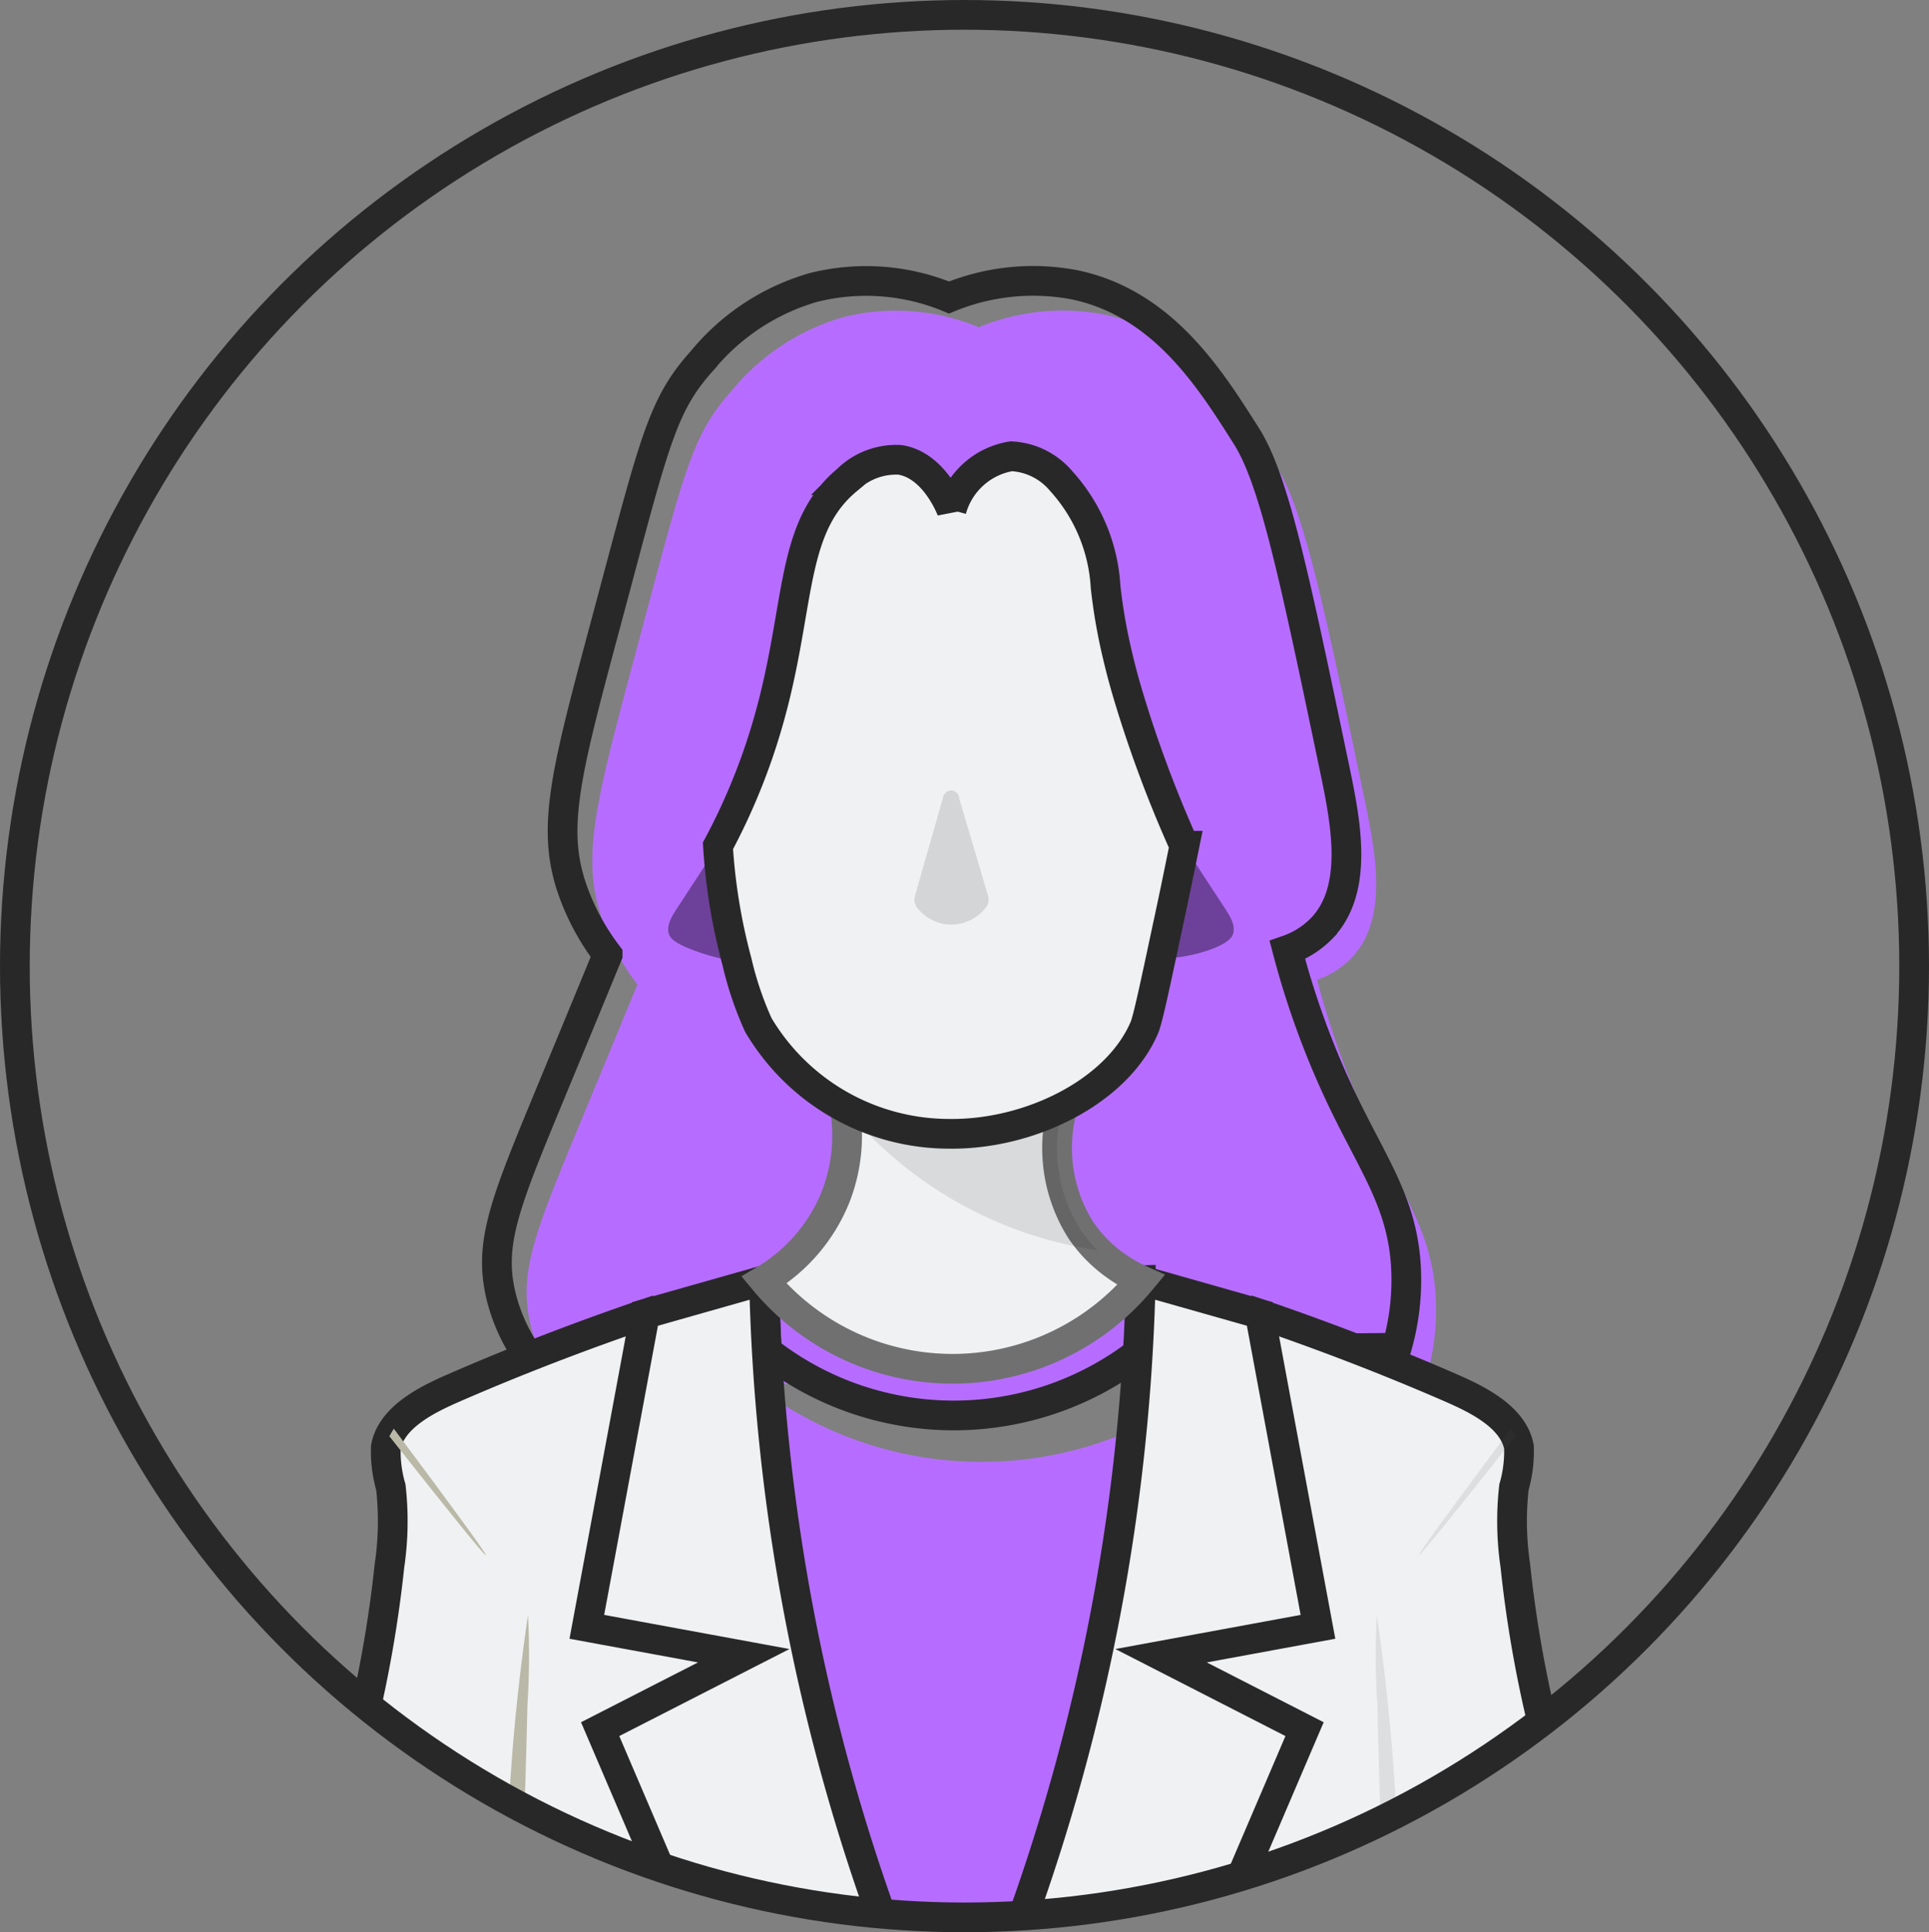 <svg xmlns="http://www.w3.org/2000/svg" xmlns:xlink="http://www.w3.org/1999/xlink" width="64.888" height="65" viewBox="0 0 64.888 65">
  <rect x="0" y="0" width="64.888" height="65" fill="#808080" stroke="none"/>
  <defs>
    <clipPath id="clip-path">
      <ellipse id="Ellipse_187" data-name="Ellipse 187" cx="31.944" cy="32" rx="31.944" ry="32" fill="none" stroke="#282828" stroke-width="1"/>
    </clipPath>
  </defs>
  <g id="Layer_2" data-name="Layer 2" transform="translate(0.5 0.5)">
    <g id="OBEJCTS">
      <g id="Group_17017" data-name="Group 17017" transform="translate(0.112)" clip-path="url(#clip-path)">
        <path id="Path_14995" data-name="Path 14995" d="M145.74,115.8a5.964,5.964,0,0,1-.966-2.179c-.371-1.748.224-3.129,1.793-6.924.3-.725.946-2.28,1.824-4.416a7.975,7.975,0,0,1-1.078-1.909c-.9-2.279-.363-4.086,1.2-9.923,1.478-5.53,1.737-6.687,3.063-8.159a7.543,7.543,0,0,1,3.737-2.457,7.279,7.279,0,0,1,4.563.337,7.423,7.423,0,0,1,4.254-.421c2.939.634,4.511,3.125,5.753,5.09.936,1.481,1.613,4.721,2.968,11.2.377,1.808.81,4.03-.427,5.34a2.975,2.975,0,0,1-1.167.743,28.393,28.393,0,0,0,1.764,4.871c1.093,2.321,2.074,3.564,2.22,5.7a8.17,8.17,0,0,1-.307,2.807Z" transform="translate(-127.564 -69.662)" fill="#b66dff"/>
        <path id="Path_14996" data-name="Path 14996" d="M197.744,248.93l-1.36,2.081c-.179.273-.392.6-.285.9.045.126.163.289.841.542a7.134,7.134,0,0,0,1.44.374Z" transform="translate(-174.206 -220.98)" fill="rgba(0,0,0,0.5)" opacity="0.8"/>
        <path id="Path_14997" data-name="Path 14997" d="M343.918,248.93c.494.755.92,1.409,1.361,2.081.179.273.392.6.284.9-.034.093-.139.3-.841.542a5.244,5.244,0,0,1-1.681.272Q343.476,250.826,343.918,248.93Z" transform="translate(-304.703 -220.98)" fill="rgba(0,0,0,0.5)" opacity="0.8"/>
        <path id="Path_15167" data-name="Path 15167" d="M145.74,115.8a5.964,5.964,0,0,1-.966-2.179c-.371-1.748.224-3.129,1.793-6.924.3-.725.946-2.28,1.824-4.416a7.975,7.975,0,0,1-1.078-1.909c-.9-2.279-.363-4.086,1.2-9.923,1.478-5.53,1.737-6.687,3.063-8.159a7.543,7.543,0,0,1,3.737-2.457,7.279,7.279,0,0,1,4.563.337,7.423,7.423,0,0,1,4.254-.421c2.939.634,4.511,3.125,5.753,5.09.936,1.481,1.613,4.721,2.968,11.2.377,1.808.81,4.03-.427,5.34a2.975,2.975,0,0,1-1.167.743,28.393,28.393,0,0,0,1.764,4.871c1.093,2.321,2.074,3.564,2.22,5.7a8.17,8.17,0,0,1-.307,2.807Z" transform="translate(-128.564 -70.662)" fill="none" stroke="#282828" stroke-width="1"/>
        <path id="Path_14998" data-name="Path 14998" d="M222.33,398.94a51.963,51.963,0,0,0,4.427,19.686h4.379a38.828,38.828,0,0,0,4.062-14.091,37.889,37.889,0,0,0,.085-5.446,12.5,12.5,0,0,1-12.954-.149Z" transform="translate(-196.522 -352.147)" fill="#b66dff"/>
        <path id="Path_14999" data-name="Path 14999" d="M237.565,379.1l-12.665.356.084,2.021a10.192,10.192,0,0,0,12.58,0Z" transform="translate(-199.804 -336.534)" fill="#b66dff" stroke="#282828" stroke-width="1"/>
        <path id="Path_15000" data-name="Path 15000" d="M113.834,389.21c-2.717.929-4.85,1.8-6.365,2.458-.842.367-2.158.962-2.354,2.021a4.312,4.312,0,0,0,.168,1.347,10.185,10.185,0,0,1-.045,2.635,41.375,41.375,0,0,1-.908,5.277,25.775,25.775,0,0,0,10.237,5.465l2.914-3.069.823-6.312Z" transform="translate(-92.748 -345.509)" fill="#f0f1f2" stroke="#282828" stroke-width="1"/>
        <path id="Path_15001" data-name="Path 15001" d="M177.62,379.1a67.81,67.81,0,0,0,4.147,21.914,25.688,25.688,0,0,1-7.417-1.572l-2.242-5.24,4.83-2.47-5.278-.972,1.957-10.524Z" transform="translate(-152.532 -336.534)" fill="#f0f1f2" stroke="#282828" stroke-width="1"/>
        <path id="Path_15002" data-name="Path 15002" d="M148,486.438a68.81,68.81,0,0,1,.673-7,26.106,26.106,0,0,1-.019,3.032c-.039,1.75-.087,3.2-.126,4.218Z" transform="translate(-131.524 -425.608)" fill="#bab9a8"/>
        <path id="Path_15003" data-name="Path 15003" d="M112.4,423.8q3.19,4.042,3.243,4t-3.094-4.255C112.5,423.625,112.449,423.711,112.4,423.8Z" transform="translate(-99.914 -375.985)" fill="#bab9a8"/>
        <path id="Path_15004" data-name="Path 15004" d="M338.2,389.21c2.717.929,4.849,1.8,6.365,2.458.841.367,2.158.962,2.354,2.021a4.347,4.347,0,0,1-.168,1.347,10.185,10.185,0,0,0,.045,2.635,40.963,40.963,0,0,0,.908,5.277,25.765,25.765,0,0,1-10.238,5.465l-2.914-3.069-.822-6.316Z" transform="translate(-296.436 -345.509)" fill="#f0f1f2" stroke="#282828" stroke-width="1"/>
        <path id="Path_15005" data-name="Path 15005" d="M305.047,379.1a68.159,68.159,0,0,1-4.147,21.914,25.689,25.689,0,0,0,7.415-1.572q1.121-2.618,2.242-5.24l-4.826-2.47,5.277-.972q-.979-5.261-1.956-10.524Z" transform="translate(-267.286 -336.534)" fill="#f0f1f2" stroke="#282828" stroke-width="1"/>
        <path id="Path_15006" data-name="Path 15006" d="M409.163,486.438a69.327,69.327,0,0,0-.673-7,26.114,26.114,0,0,0,.019,3.032c.039,1.747.087,3.207.123,4.217Z" transform="translate(-362.79 -425.608)" fill="rgba(80,80,80,0.12)"/>
        <path id="Path_15007" data-name="Path 15007" d="M424.635,423.8q-3.189,4.042-3.243,4t3.094-4.255Z" transform="translate(-374.273 -375.985)" fill="rgba(80,80,80,0.12)"/>
        <path id="Path_15008" data-name="Path 15008" d="M237.515,333.187a8.238,8.238,0,0,1-12.685,0,5.738,5.738,0,0,0,2.41-2.807,5.669,5.669,0,0,0,.306-3h7.325a5.163,5.163,0,0,0,.605,4.106,4.651,4.651,0,0,0,.568.692A4.931,4.931,0,0,0,237.515,333.187Z" transform="translate(-199.742 -290.622)" fill="#f0f1f2" stroke="#707070" stroke-width="1"/>
        <path id="Path_15009" data-name="Path 15009" d="M257.558,332.178a13.526,13.526,0,0,1-8.5-4.8h7.325a5.163,5.163,0,0,0,.605,4.106A4.652,4.652,0,0,0,257.558,332.178Z" transform="translate(-221.256 -290.622)" fill="rgba(0,0,0,0.12)" opacity="0.8"/>
        <path id="Path_15010" data-name="Path 15010" d="M226.718,145.327l-.141.692c-.112.551-.253,1.235-.419,2-.448,2.105-.673,3.158-.785,3.421-.91,2.146-3.836,3.615-6.573,3.578a7.464,7.464,0,0,1-6.415-3.663,11.284,11.284,0,0,1-.72-2.133,19.536,19.536,0,0,1-.593-3.313q-.028-.312-.044-.579a21.152,21.152,0,0,0,1.419-3.293,22.329,22.329,0,0,0,.6-2.166c.09-.4.166-.777.234-1.144.482-2.576.576-4.44,2.086-5.7a2.343,2.343,0,0,1,1.787-.68c1.1.173,1.652,1.488,1.731,1.684a2.5,2.5,0,0,1,2.006-1.805,2.332,2.332,0,0,1,1.681.832,5.777,5.777,0,0,1,1.494,3.556,18.6,18.6,0,0,0,.4,2.3c.092.392.2.811.331,1.254a41.166,41.166,0,0,0,1.917,5.159Z" transform="translate(-187.489 -117.377)" fill="#f0f1f2" stroke="#282828" stroke-width="1"/>
        <path id="Path_15012" data-name="Path 15012" d="M270.92,232.679l-.934,3.27a.45.45,0,0,0,.081.4,1.473,1.473,0,0,0,1.208.561,1.5,1.5,0,0,0,1.088-.561.443.443,0,0,0,.083-.411l-.966-3.256a.294.294,0,0,0-.224-.281.3.3,0,0,0-.336.276Z" transform="translate(-239.822 -206.307)" fill="rgba(0,0,0,0.12)"/>
        <path id="Path_15013" data-name="Path 15013" d="M233.087,188.027a.387.387,0,0,1-.458.165,3.323,3.323,0,0,0-2.12-.449,3.283,3.283,0,0,0-1.509.6c.09-.4.166-.777.234-1.144a3.508,3.508,0,0,1,1.2-.35,3.67,3.67,0,0,1,2.494.658A.392.392,0,0,1,233.087,188.027Z" transform="translate(-203.445 -165.855)" fill="#613125" opacity="0"/>
        <path id="Path_15014" data-name="Path 15014" d="M299.327,189.523a3.287,3.287,0,0,0-3.858-.337.385.385,0,0,1-.458-.165.391.391,0,0,1,.155-.521,3.67,3.67,0,0,1,2.495-.653,3.528,3.528,0,0,1,1.337.426C299.088,188.66,299.2,189.082,299.327,189.523Z" transform="translate(-262.017 -166.738)" fill="#613125" opacity="0"/>
        <path id="Path_15015" data-name="Path 15015" d="M224.83,211.434a2.226,2.226,0,0,1,2.6-1.386,2.2,2.2,0,0,1,1.55,1.947,2.533,2.533,0,0,0-1.569-1.423A2.508,2.508,0,0,0,224.83,211.434Z" transform="translate(-199.742 -186.403)" fill="#40211f" opacity="0"/>
        <path id="Path_15016" data-name="Path 15016" d="M305.147,211.434a2.227,2.227,0,0,0-2.6-1.386A2.2,2.2,0,0,0,301,212a2.4,2.4,0,0,1,4.147-.561Z" transform="translate(-267.375 -186.403)" fill="#40211f" opacity="0"/>
        <ellipse id="Ellipse_185" data-name="Ellipse 185" cx="0.855" cy="1.258" rx="0.855" ry="1.258" transform="translate(26.488 24.697)" fill="#2c1515" opacity="0"/>
        <path id="Path_15017" data-name="Path 15017" d="M246.29,224.944a.175.175,0,1,1-.174-.174A.175.175,0,0,1,246.29,224.944Z" transform="translate(-218.486 -199.533)" fill="#fff" opacity="0"/>
        <ellipse id="Ellipse_186" data-name="Ellipse 186" cx="0.855" cy="1.258" rx="0.855" ry="1.258" transform="translate(34.591 24.697)" fill="#2c1515" opacity="0"/>
        <path id="Path_15018" data-name="Path 15018" d="M318.59,224.944a.175.175,0,1,1-.174-.174A.175.175,0,0,1,318.59,224.944Z" transform="translate(-282.682 -199.533)" fill="#fff" opacity="0"/>
        <path id="Path_15019" data-name="Path 15019" d="M253.151,280.42a4.183,4.183,0,0,0,3.326,1.7,4.076,4.076,0,0,0,3.007-1.684,5.388,5.388,0,0,1-2.858,1.291A5.723,5.723,0,0,1,253.151,280.42Z" transform="translate(-224.888 -248.932)" fill="#c97b5c" opacity="0"/>
      </g>
      <ellipse id="Ellipse_184" data-name="Ellipse 184" cx="31.944" cy="32" rx="31.944" ry="32" fill="none" stroke="#282828" stroke-width="1"/>
    </g>
  </g>
</svg>
